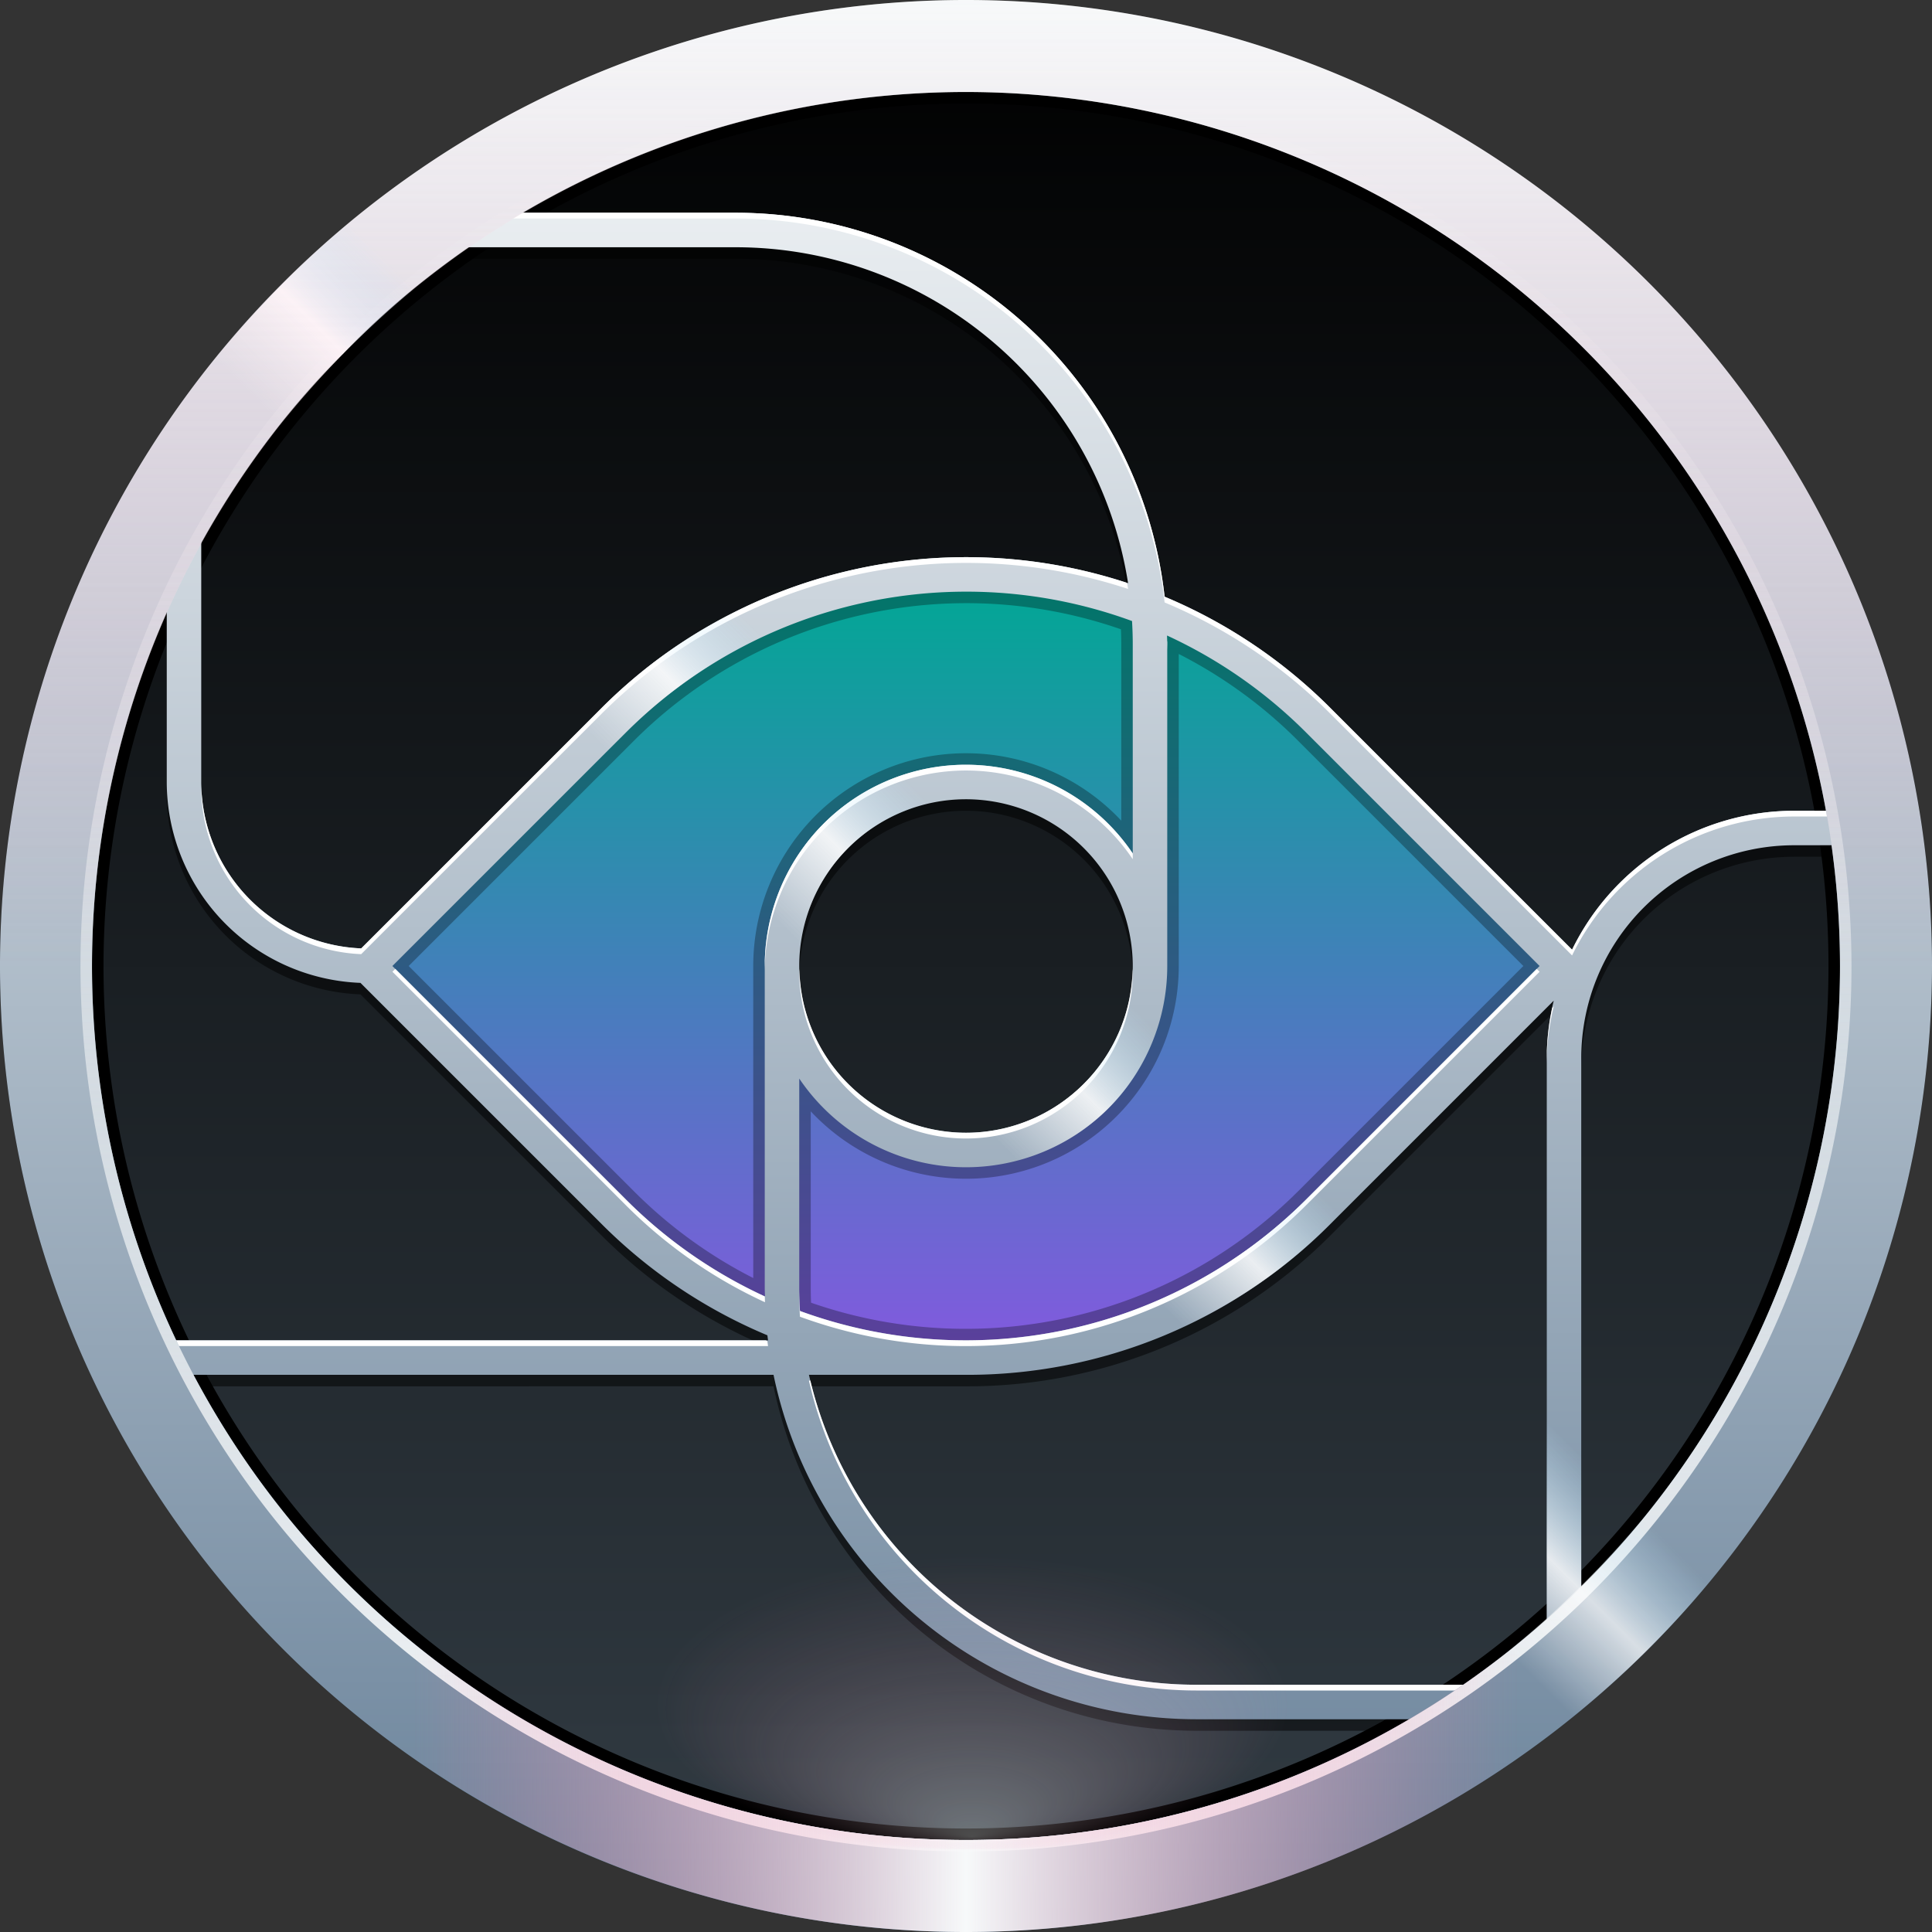 <svg xmlns="http://www.w3.org/2000/svg" xmlns:xlink="http://www.w3.org/1999/xlink" width="168" height="168" viewBox="0 0 168 168"><rect x="0" y="0" width="168" height="168" fill="#333333" stroke="none"/><defs><style>.cls-1{fill:url(#linear-gradient);}.cls-2{opacity:0.5;}.cls-3{fill:url(#New_Gradient_Swatch_4);}.cls-4{opacity:0.3;}.cls-5{fill:url(#New_Gradient_Swatch_1);}.cls-6{fill:#fff;}.cls-10,.cls-11,.cls-7,.cls-8,.cls-9{opacity:0.8;}.cls-7{fill:url(#linear-gradient-2);}.cls-8{fill:url(#linear-gradient-3);}.cls-9{fill:url(#linear-gradient-4);}.cls-10{fill:url(#linear-gradient-5);}.cls-11{fill:url(#linear-gradient-6);}.cls-12{fill:url(#linear-gradient-7);}.cls-13{fill:url(#linear-gradient-8);}.cls-14{fill:url(#linear-gradient-9);}.cls-15{fill:url(#radial-gradient);}.cls-16{opacity:0.7;fill:url(#linear-gradient-10);}.cls-17{fill:url(#linear-gradient-11);}.cls-18{opacity:0.4;fill:url(#linear-gradient-12);}</style><linearGradient id="linear-gradient" x1="84" y1="168" x2="84" gradientUnits="userSpaceOnUse"><stop offset="0" stop-color="#333d45"/><stop offset="0.999"/></linearGradient><linearGradient id="New_Gradient_Swatch_4" x1="84" y1="118.051" x2="84" y2="49.949" gradientUnits="userSpaceOnUse"><stop offset="0" stop-color="#8359df"/><stop offset="1" stop-color="#00a894"/></linearGradient><linearGradient id="New_Gradient_Swatch_1" x1="84" y1="165.5" x2="84" y2="2.5" gradientUnits="userSpaceOnUse"><stop offset="0" stop-color="#688199"/><stop offset="1" stop-color="#f7f9fa"/></linearGradient><linearGradient id="linear-gradient-2" x1="71.889" y1="96.111" x2="95.312" y2="72.688" gradientUnits="userSpaceOnUse"><stop offset="0.25" stop-color="#f7f9fa" stop-opacity="0"/><stop offset="0.5" stop-color="#fff"/><stop offset="0.75" stop-color="#bee6fa" stop-opacity="0"/></linearGradient><linearGradient id="linear-gradient-3" x1="48.223" y1="72.445" x2="71.646" y2="49.022" xlink:href="#linear-gradient-2"/><linearGradient id="linear-gradient-4" x1="17.499" y1="41.721" x2="40.922" y2="18.298" xlink:href="#linear-gradient-2"/><linearGradient id="linear-gradient-5" x1="95.289" y1="119.511" x2="118.712" y2="96.088" xlink:href="#linear-gradient-2"/><linearGradient id="linear-gradient-6" x1="120.279" y1="144.5" x2="143.702" y2="121.078" xlink:href="#linear-gradient-2"/><linearGradient id="linear-gradient-7" y1="168" x2="84" y2="0" xlink:href="#New_Gradient_Swatch_1"/><linearGradient id="linear-gradient-8" x1="84" y1="161" x2="84" y2="7" gradientUnits="userSpaceOnUse"><stop offset="0" stop-color="#f7f9fa"/><stop offset="1" stop-color="#f7f9fa" stop-opacity="0"/></linearGradient><linearGradient id="linear-gradient-9" x1="36" y1="155.436" x2="132" y2="155.436" gradientUnits="userSpaceOnUse"><stop offset="0" stop-color="#e8749f" stop-opacity="0"/><stop offset="0.5" stop-color="#f7f9fa"/><stop offset="1" stop-color="#e8749f" stop-opacity="0"/></linearGradient><radialGradient id="radial-gradient" cx="-612.405" cy="1931.346" fy="1949.401" r="20.267" gradientTransform="translate(1309.343 -1668.831) scale(2 0.938)" gradientUnits="userSpaceOnUse"><stop offset="0" stop-color="#fff"/><stop offset="0.68" stop-color="#e78bad" stop-opacity="0"/></radialGradient><linearGradient id="linear-gradient-10" x1="127.736" y1="151.958" x2="151.159" y2="128.535" xlink:href="#linear-gradient-2"/><linearGradient id="linear-gradient-11" x1="16.043" y1="40.264" x2="39.465" y2="16.841" xlink:href="#linear-gradient-2"/><linearGradient id="linear-gradient-12" x1="84" y1="84" x2="84" gradientUnits="userSpaceOnUse"><stop offset="0" stop-color="#e8749f" stop-opacity="0"/><stop offset="1" stop-color="#f7f9fa"/></linearGradient></defs><g id="Layer_2" data-name="Layer 2"><g id="Layer_1-2" data-name="Layer 1"><path id="background" class="cls-1" d="M84,168a84,84,0,1,1,84-84A84.095,84.095,0,0,1,84,168Z"/><g id="outer_shadow" data-name="outer shadow"><path d="M84,9A75,75,0,1,1,9,84,75.085,75.085,0,0,1,84,9m0-1a76,76,0,1,0,76,76A76.086,76.086,0,0,0,84,8Z"/></g><path id="line_blur" data-name="line blur" class="cls-2" d="M84,3.5A81.5,81.5,0,1,0,165.5,85,81.592,81.592,0,0,0,84,3.5Zm77.314,68H156a21.505,21.505,0,0,0-19.297,12.081l-21.001-21A44.77,44.77,0,0,0,101.27,52.886,37.55,37.55,0,0,0,64,19.5H40.802a78.426,78.426,0,0,1,120.512,52ZM134.5,145.036q-1.506,1.268-3.073,2.464H104a34.553,34.553,0,0,1-33.657-26.949H84a44.54,44.54,0,0,0,31.702-13.132l19.405-19.405A21.418,21.418,0,0,0,134.5,93ZM98.5,57V75.213A17.495,17.495,0,0,0,66.5,85v28c0,.248.014.492.019.738a41.838,41.838,0,0,1-12.099-8.44L34.122,85,54.419,64.702A41.908,41.908,0,0,1,98.438,55.003C98.476,55.665,98.5,56.33,98.5,57Zm0,28A14.5,14.5,0,1,1,84,70.5,14.517,14.517,0,0,1,98.5,85Zm-29,28V94.787A17.495,17.495,0,0,0,101.5,85V57c0-.248-.014-.492-.019-.738a41.838,41.838,0,0,1,12.099,8.44L133.878,85l-20.298,20.298a41.908,41.908,0,0,1-44.019,9.699C69.524,114.335,69.5,113.67,69.5,113ZM36.573,22.5H64A34.554,34.554,0,0,1,98.094,51.713,44.881,44.881,0,0,0,52.298,62.581L31.408,83.47A14.506,14.506,0,0,1,17.5,69V43.361A79.102,79.102,0,0,1,36.573,22.5ZM14.5,48.565V69A17.508,17.508,0,0,0,31.345,86.467l20.953,20.952a44.77,44.77,0,0,0,14.432,9.695c.016.146.038.291.056.436H12.595A78.233,78.233,0,0,1,14.5,48.565Zm-.453,71.985H67.264A37.564,37.564,0,0,0,104,150.5h23.198A78.386,78.386,0,0,1,14.047,120.551ZM137.5,142.372V93A18.521,18.521,0,0,1,156,74.5h5.777A78.099,78.099,0,0,1,137.5,142.372Z"/><path id="art" class="cls-3" d="M114.641,62.641a43.334,43.334,0,0,0-61.282,0L32,84l21.359,21.359a43.334,43.334,0,0,0,61.282,0L136,84ZM84,100a16,16,0,1,1,16-16A16,16,0,0,1,84,100Z"/><g id="art_shadow" data-name="art shadow" class="cls-4"><path d="M114.641,62.641a43.334,43.334,0,0,0-61.282,0L32,84l21.359,21.359a43.334,43.334,0,0,0,61.282,0L136,84ZM65.5,111.134a40.816,40.816,0,0,1-10.373-7.543L35.536,84,55.127,64.409a40.907,40.907,0,0,1,42.346-9.688c.018.424.028.851.028,1.279V71.362A18.493,18.493,0,0,0,65.5,84ZM84,68A16,16,0,1,1,68,84,16,16,0,0,1,84,68Zm28.874,35.591a40.907,40.907,0,0,1-42.346,9.688c-.018-.424-.028-.851-.028-1.279V96.638A18.493,18.493,0,0,0,102.5,84V56.866a40.816,40.816,0,0,1,10.373,7.543L132.465,84Z"/></g><path id="lines" class="cls-5" d="M84,2.5A81.5,81.5,0,1,0,165.5,84,81.592,81.592,0,0,0,84,2.5Zm77.314,68H156a21.505,21.505,0,0,0-19.297,12.081l-21.001-21A44.77,44.77,0,0,0,101.27,51.886,37.55,37.55,0,0,0,64,18.5H40.802a78.426,78.426,0,0,1,120.512,52ZM134.5,144.036q-1.506,1.268-3.073,2.464H104a34.553,34.553,0,0,1-33.657-26.949H84a44.54,44.54,0,0,0,31.702-13.132l19.405-19.405A21.418,21.418,0,0,0,134.5,92ZM98.5,56V74.213A17.495,17.495,0,0,0,66.5,84v28c0,.248.014.492.019.738a41.838,41.838,0,0,1-12.099-8.44L34.122,84,54.419,63.702A41.908,41.908,0,0,1,98.438,54.003C98.476,54.665,98.5,55.33,98.5,56Zm0,28A14.5,14.5,0,1,1,84,69.5,14.517,14.517,0,0,1,98.5,84Zm-29,28V93.787A17.495,17.495,0,0,0,101.5,84V56c0-.248-.014-.492-.019-.738a41.838,41.838,0,0,1,12.099,8.44L133.878,84l-20.298,20.298a41.908,41.908,0,0,1-44.019,9.699C69.524,113.335,69.5,112.67,69.5,112ZM36.573,21.5H64A34.554,34.554,0,0,1,98.094,50.713,44.881,44.881,0,0,0,52.298,61.581L31.408,82.47A14.506,14.506,0,0,1,17.5,68V42.361A79.102,79.102,0,0,1,36.573,21.5ZM14.5,47.565V68A17.508,17.508,0,0,0,31.345,85.467l20.953,20.952a44.77,44.77,0,0,0,14.432,9.695c.016.146.038.291.056.436H12.595A78.233,78.233,0,0,1,14.5,47.565Zm-.453,71.985H67.264A37.564,37.564,0,0,0,104,149.5h23.198A78.386,78.386,0,0,1,14.047,119.551ZM137.5,141.372V92A18.521,18.521,0,0,1,156,73.5h5.777A78.099,78.099,0,0,1,137.5,141.372Z"/><g id="line_highlight" data-name="line highlight"><path class="cls-6" d="M134.5,92.5a21.418,21.418,0,0,1,.607-4.986l-.134.134A21.111,21.111,0,0,0,134.5,92Z"/><path class="cls-6" d="M14.313,120.051h-.266A78.386,78.386,0,0,0,127.198,150h-.785a78.353,78.353,0,0,1-112.1-29.949Z"/><path class="cls-6" d="M113.581,104.798,133.878,84.5l-.25-.25-20.048,20.048a41.908,41.908,0,0,1-44.019,9.699c-.038-.661-.062-1.326-.062-1.997v.5c0,.67.024,1.335.062,1.997a41.908,41.908,0,0,0,44.019-9.699Z"/><path class="cls-6" d="M84,3a81.589,81.589,0,0,1,81.494,81.25c0-.084.006-.166.006-.25a81.5,81.5,0,0,0-163,0c0,.084.006.166.006.25A81.589,81.589,0,0,1,84,3Z"/><path class="cls-6" d="M64,19A37.55,37.55,0,0,1,101.27,52.386a44.77,44.77,0,0,1,14.432,9.695l21.001,21A21.505,21.505,0,0,1,156,71h5.314c-.029-.168-.068-.333-.099-.5H156a21.505,21.505,0,0,0-19.297,12.081l-21.001-21A44.77,44.77,0,0,0,101.27,51.886,37.55,37.55,0,0,0,64,18.5H41.588c-.261.168-.527.329-.785.5Z"/><path class="cls-6" d="M137.5,141.372v.5A78.282,78.282,0,0,0,162.5,84.5c0-.1-.005-.198-.005-.298A78.281,78.281,0,0,1,137.5,141.372Z"/><path class="cls-6" d="M101.5,56.5V56c0-.078-.004-.155-.006-.232l-.013-.006C101.486,56.008,101.5,56.252,101.5,56.5Z"/><path class="cls-6" d="M31.408,82.97l20.89-20.889A44.881,44.881,0,0,1,98.094,51.213c-.028-.178-.064-.352-.094-.529a44.87,44.87,0,0,0-45.702,10.897L31.408,82.47A14.506,14.506,0,0,1,17.5,68v.5A14.506,14.506,0,0,0,31.408,82.97Z"/><path class="cls-6" d="M134.5,144.536v-.5q-1.506,1.268-3.073,2.464H104a34.548,34.548,0,0,1-33.534-26.449h-.124A34.553,34.553,0,0,0,104,147h27.427Q132.996,145.807,134.5,144.536Z"/><path class="cls-6" d="M12.595,117.051H66.786c-.018-.145-.04-.29-.056-.436-.048-.02-.095-.043-.142-.064H12.595A78.008,78.008,0,0,1,5.504,84.265c0,.079-.004.156-.004.235A78.01,78.01,0,0,0,12.595,117.051Z"/><path class="cls-6" d="M54.419,104.798a41.838,41.838,0,0,0,12.099,8.44c-.003-.169-.008-.337-.013-.506a41.837,41.837,0,0,1-12.086-8.434L34.372,84.25l-.25.25Z"/><path class="cls-6" d="M84,98.5A14.51,14.51,0,0,1,69.513,84.25c-.002.084-.013.166-.013.25a14.5,14.5,0,0,0,29,0c0-.085-.011-.166-.013-.25A14.51,14.51,0,0,1,84,98.5Z"/><path class="cls-6" d="M84,67a17.496,17.496,0,0,1,14.5,7.713v-.5A17.495,17.495,0,0,0,66.5,84v.5A17.52,17.52,0,0,1,84,67Z"/></g><path class="cls-7" d="M101.5,84V78.876l-11.2-11.2A17.494,17.494,0,0,0,66.5,84v6.722l7.883,7.883A17.482,17.482,0,0,0,101.5,84ZM84,98.5A14.5,14.5,0,1,1,98.5,84,14.517,14.517,0,0,1,84,98.5Z"/><path class="cls-8" d="M46.95,71.172l7.469-7.47A41.542,41.542,0,0,1,75.041,52.417l-2.49-2.491A44.561,44.561,0,0,0,52.298,61.581l-7.47,7.469Z"/><path class="cls-9" d="M15.58,39.801l2.175,2.174A79.095,79.095,0,0,1,36.573,21.5h7.551l-3-3h-.322c.065-.043.132-.083.197-.125l-2.171-2.171A82.135,82.135,0,0,0,15.58,39.801Z"/><path class="cls-10" d="M120.251,97.627l-6.671,6.671a41.526,41.526,0,0,1-21.952,11.553l2.537,2.537a44.531,44.531,0,0,0,21.536-11.968l6.671-6.67Z"/><path class="cls-11" d="M151.796,129.172l-2.179-2.179A79.219,79.219,0,0,1,137.5,141.372V114.876l-3-3v32.16q-1.506,1.268-3.073,2.464h-9.149l3,3h1.919c-.386.256-.782.498-1.173.747l2.174,2.174A82.136,82.136,0,0,0,151.796,129.172Z"/><g id="outer_border" data-name="outer border"><path class="cls-12" d="M84,168a84,84,0,1,1,84-84A84.095,84.095,0,0,1,84,168ZM84,8a76,76,0,1,0,76,76A76.086,76.086,0,0,0,84,8Z"/></g><g id="outer_highlight" data-name="outer highlight"><path class="cls-13" d="M84,8A76,76,0,1,1,8,84,76.086,76.086,0,0,1,84,8m0-1a77,77,0,1,0,77,77A77.087,77.087,0,0,0,84,7Z"/></g><path id="outer_pink_hue" data-name="outer pink hue" class="cls-14" d="M132,152.875V142.871a75.82,75.82,0,0,1-96,0V152.875a83.728,83.728,0,0,0,96,0Z"/><g id="bkgd_highlight" data-name="bkgd highlight" class="cls-4"><ellipse class="cls-15" cx="84.533" cy="141.806" rx="40.533" ry="19"/></g><path id="outer_rt_glare" data-name="outer rt glare" class="cls-16" d="M153.602,130.978l-5.785-5.785A76.579,76.579,0,0,1,124.22,148.442l5.787,5.787A84.672,84.672,0,0,0,153.602,130.978Z"/><path id="outer_lt_glare" data-name="outer lt glare" class="cls-17" d="M13.771,37.993,19.558,43.78A76.577,76.577,0,0,1,42.807,20.183l-5.785-5.785A84.671,84.671,0,0,0,13.771,37.993Z"/><path id="outer_halo" data-name="outer halo" class="cls-18" d="M84,8a76.086,76.086,0,0,1,76,76h8A84,84,0,0,0,0,84H8A76.086,76.086,0,0,1,84,8Z"/></g></g></svg>
